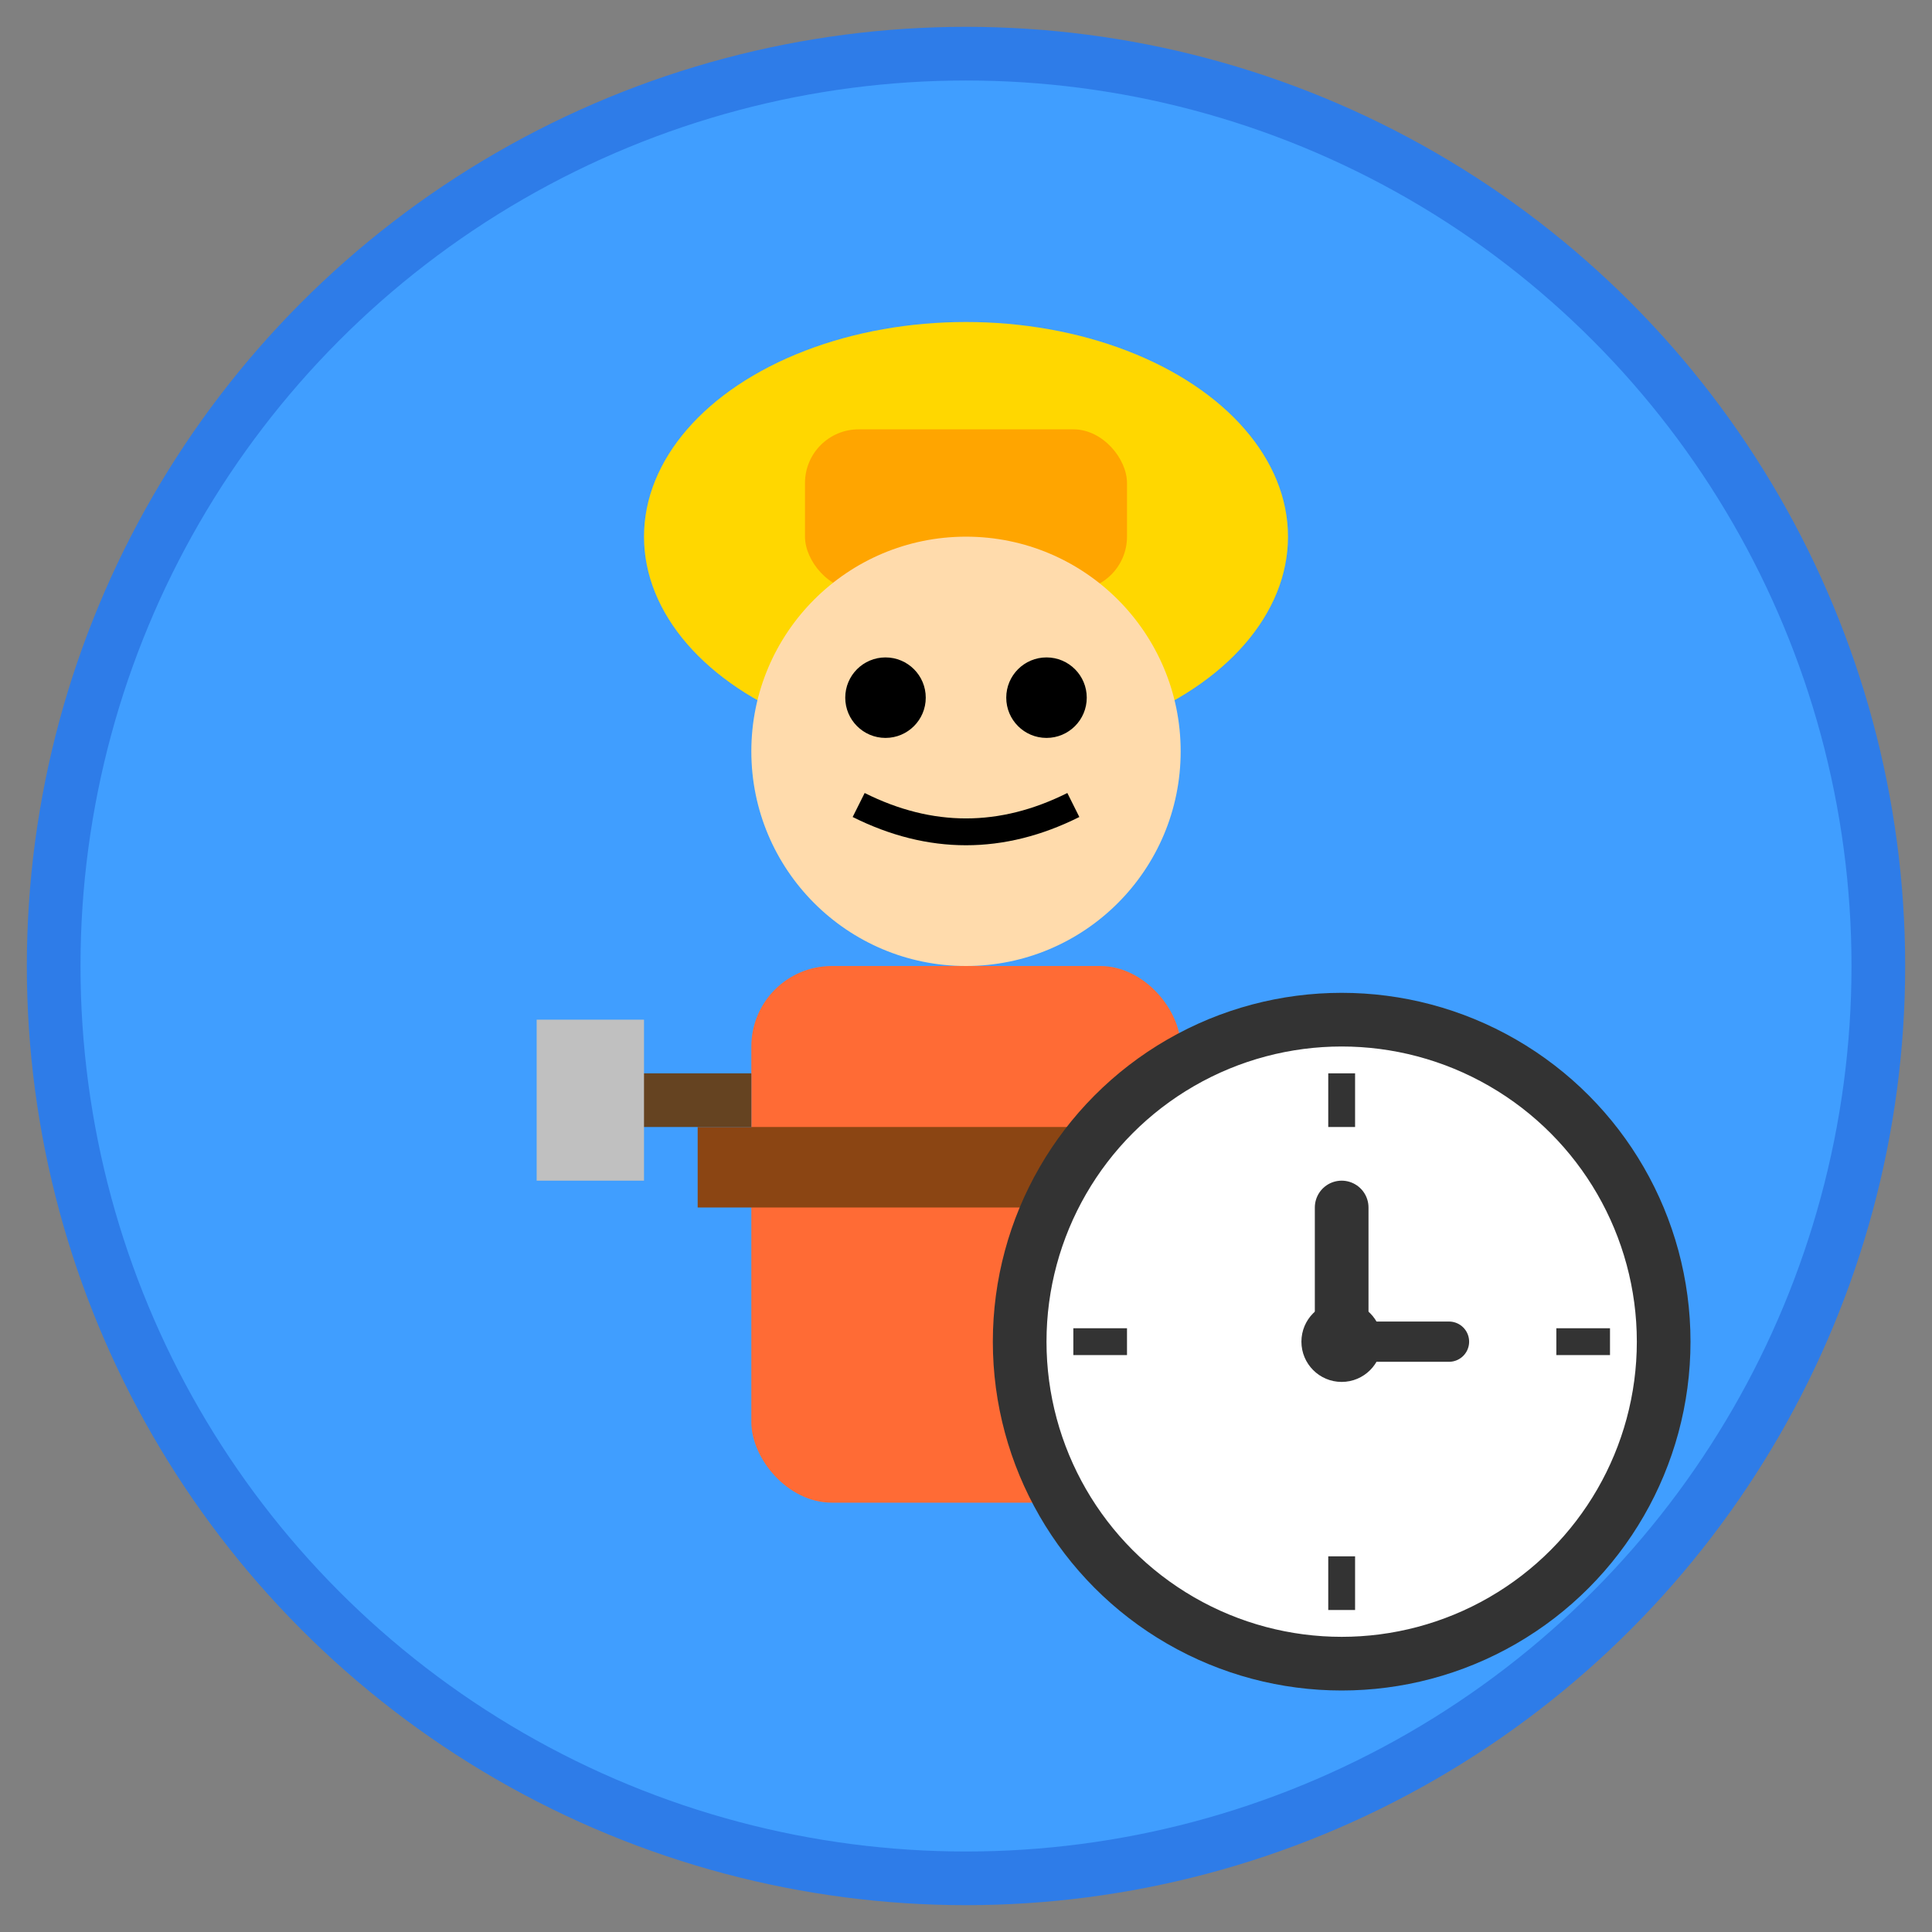 <svg width="72" height="72" viewBox="0 0 72 72" xmlns="http://www.w3.org/2000/svg">
  <rect x="0" y="0" width="72" height="72" fill="#808080" stroke="none"/>
  <!-- 背景圆形 -->
  <circle cx="36" cy="36" r="34" fill="#409EFF" stroke="#2E7CE8" stroke-width="2"/>
  
  <!-- 建筑工人帽子 -->
  <ellipse cx="36" cy="20" rx="12" ry="8" fill="#FFD700"/>
  <rect x="30" y="16" width="12" height="6" fill="#FFA500" rx="2"/>
  
  <!-- 建筑工人头部 -->
  <circle cx="36" cy="28" r="8" fill="#FFDBAC"/>
  
  <!-- 眼睛 -->
  <circle cx="33" cy="26" r="1.5" fill="#000"/>
  <circle cx="39" cy="26" r="1.5" fill="#000"/>
  
  <!-- 嘴巴 -->
  <path d="M 32 30 Q 36 32 40 30" stroke="#000" stroke-width="1" fill="none"/>
  
  <!-- 身体 -->
  <rect x="28" y="36" width="16" height="20" fill="#FF6B35" rx="3"/>
  
  <!-- 工具带 -->
  <rect x="26" y="42" width="20" height="3" fill="#8B4513"/>
  
  <!-- 锤子 -->
  <rect x="22" y="40" width="6" height="2" fill="#654321"/>
  <rect x="20" y="38" width="4" height="6" fill="#C0C0C0"/>
  
  <!-- 时钟表盘 -->
  <circle cx="50" cy="50" r="12" fill="#FFF" stroke="#333" stroke-width="2"/>
  
  <!-- 时钟刻度 -->
  <line x1="50" y1="40" x2="50" y2="42" stroke="#333" stroke-width="1"/>
  <line x1="60" y1="50" x2="58" y2="50" stroke="#333" stroke-width="1"/>
  <line x1="50" y1="60" x2="50" y2="58" stroke="#333" stroke-width="1"/>
  <line x1="40" y1="50" x2="42" y2="50" stroke="#333" stroke-width="1"/>
  
  <!-- 时钟指针 -->
  <line x1="50" y1="50" x2="50" y2="45" stroke="#333" stroke-width="2" stroke-linecap="round"/>
  <line x1="50" y1="50" x2="54" y2="50" stroke="#333" stroke-width="1.5" stroke-linecap="round"/>
  
  <!-- 中心点 -->
  <circle cx="50" cy="50" r="1.5" fill="#333"/>
</svg>